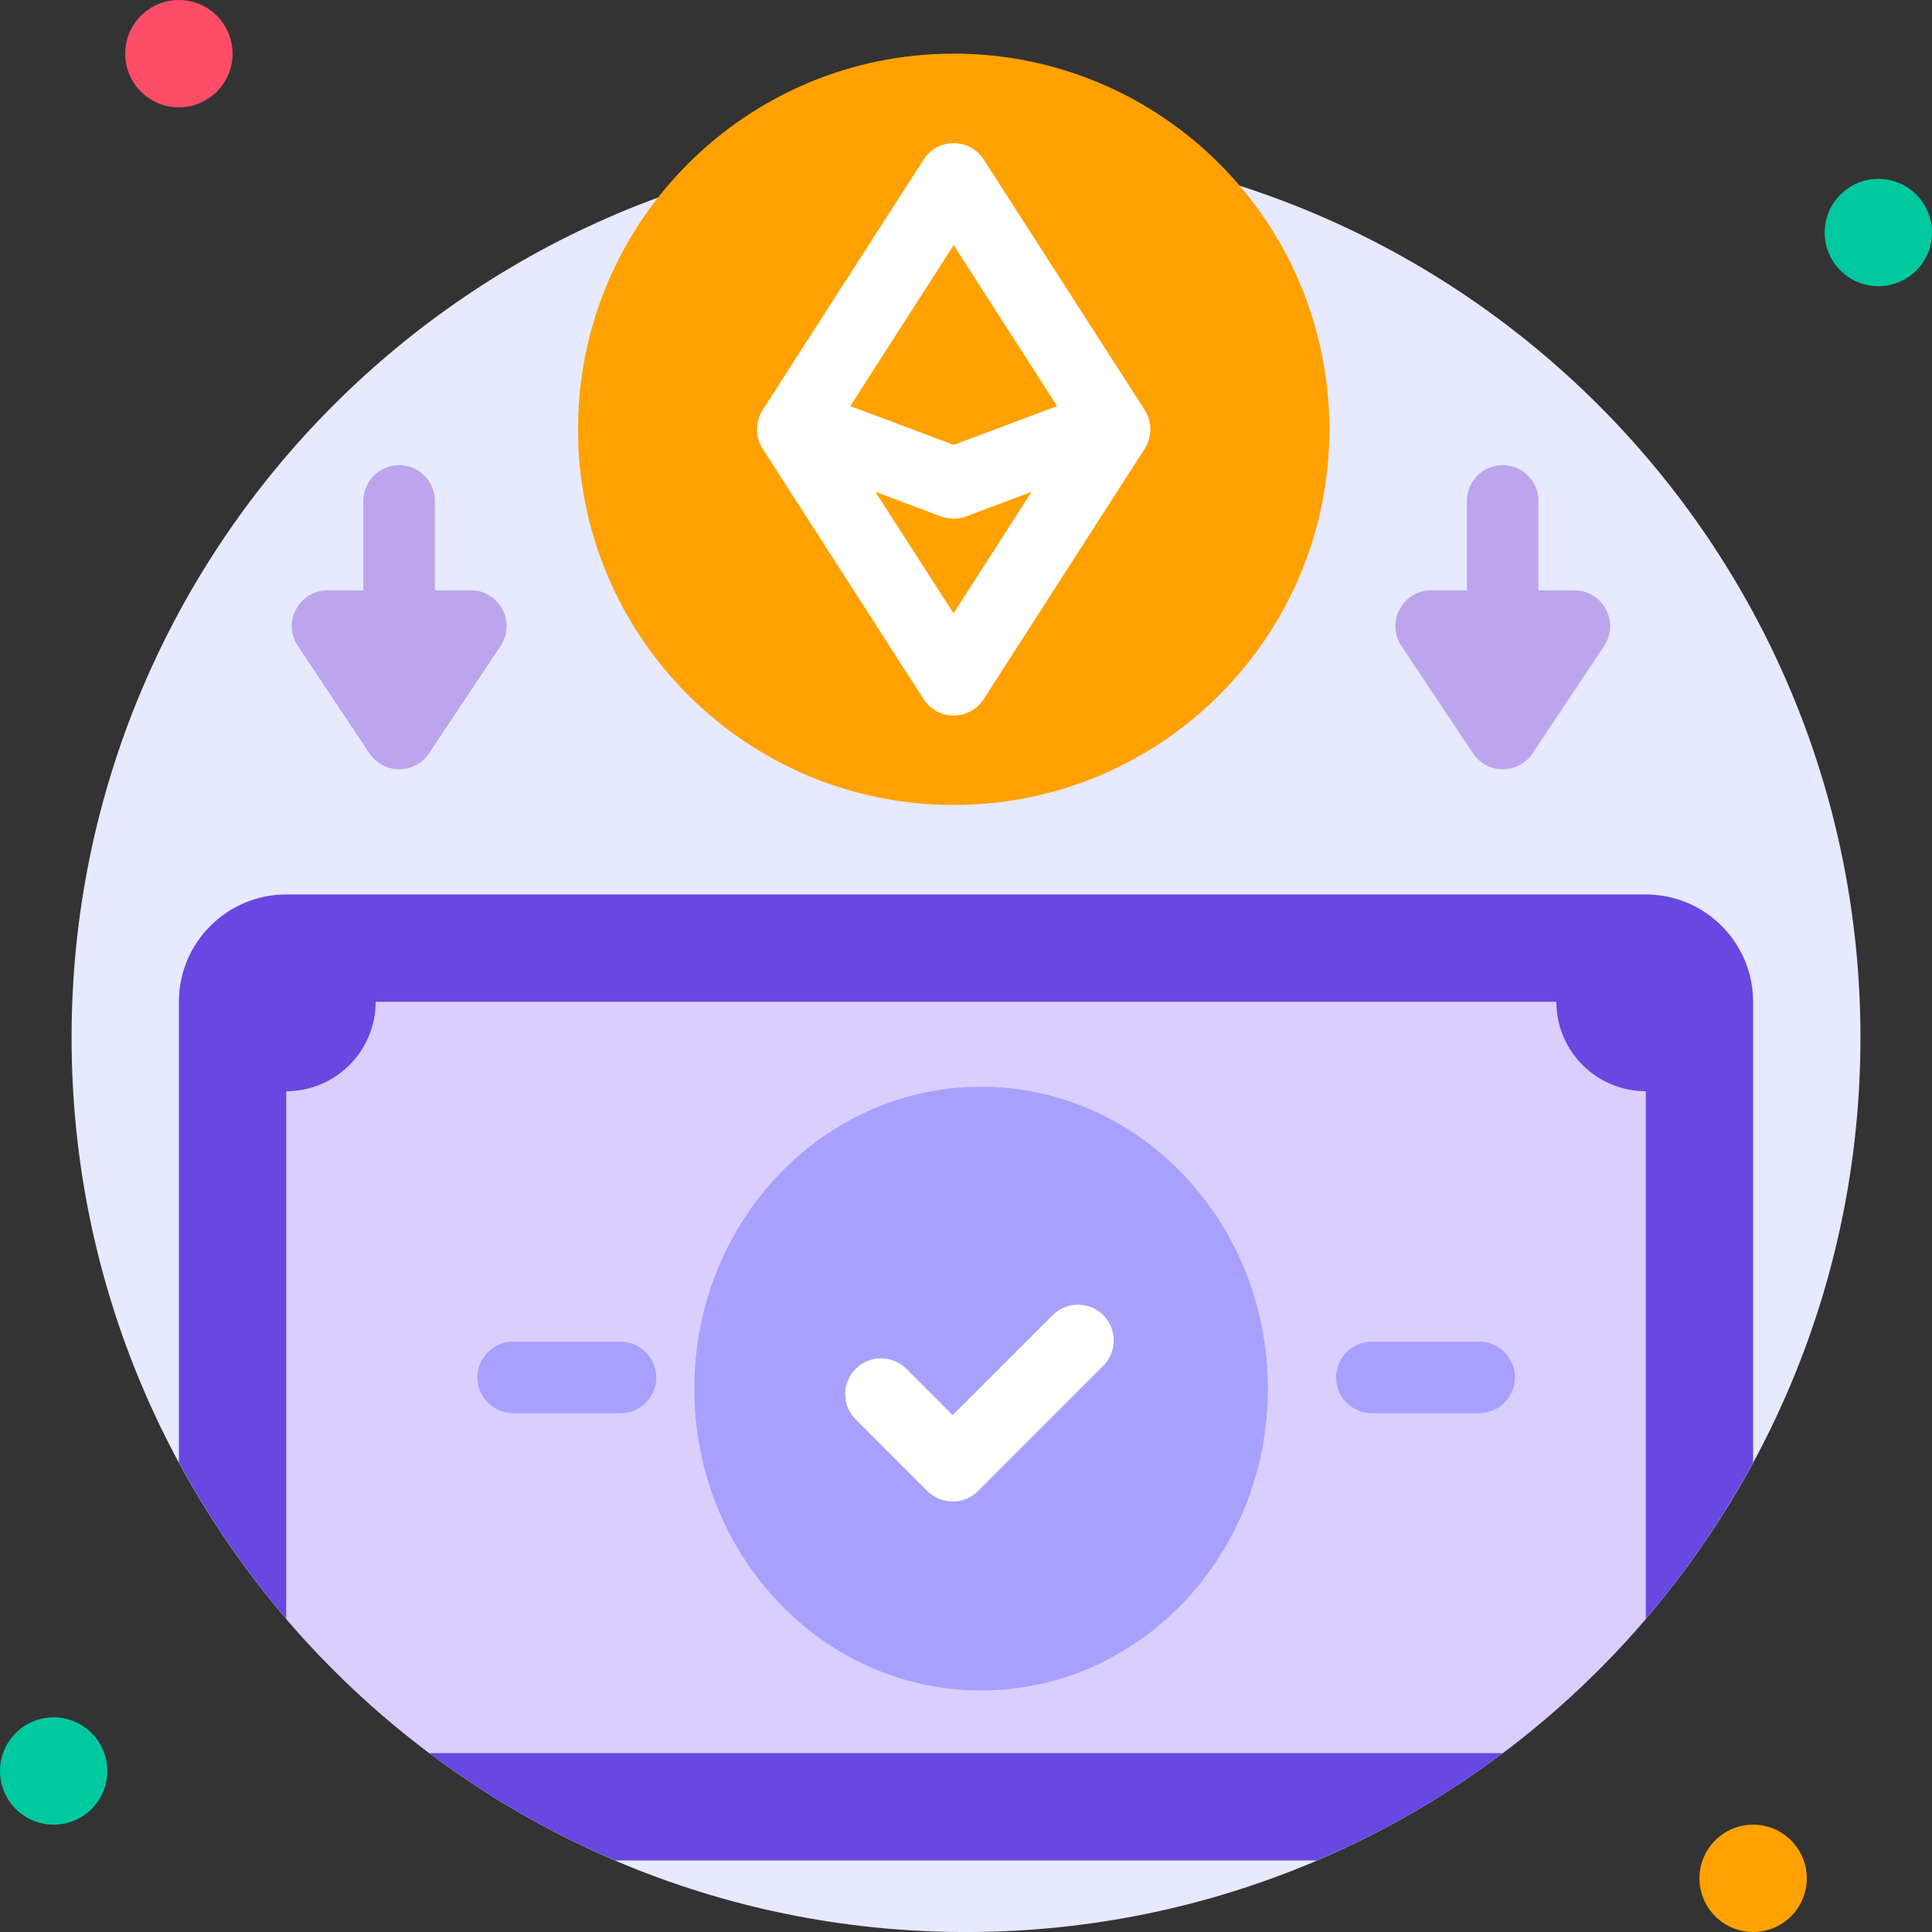 <svg width="64" height="64" viewBox="0 0 64 64" fill="none" xmlns="http://www.w3.org/2000/svg">
<rect x="0" y="0" width="64" height="64" fill="#333333" stroke="none"/>
<g id="Image" clip-path="url(#clip0_3403_13339)">
<path id="Vector" d="M32.001 64.001C48.365 64.001 61.63 50.735 61.63 34.371C61.63 18.007 48.365 4.741 32.001 4.741C15.637 4.741 2.371 18.007 2.371 34.371C2.371 50.735 15.637 64.001 32.001 64.001Z" fill="#E7E9FF"/>
<path id="Vector_2" d="M5.926 3.556C6.908 3.556 7.704 2.76 7.704 1.778C7.704 0.796 6.908 0 5.926 0C4.944 0 4.148 0.796 4.148 1.778C4.148 2.76 4.944 3.556 5.926 3.556Z" fill="#FF4D69"/>
<path id="Vector_3" d="M62.223 9.481C63.205 9.481 64.001 8.685 64.001 7.704C64.001 6.722 63.205 5.926 62.223 5.926C61.241 5.926 60.445 6.722 60.445 7.704C60.445 8.685 61.241 9.481 62.223 9.481Z" fill="#00C99F"/>
<path id="Vector_4" d="M58.075 64C59.056 64 59.852 63.204 59.852 62.222C59.852 61.24 59.056 60.444 58.075 60.444C57.093 60.444 56.297 61.24 56.297 62.222C56.297 63.204 57.093 64 58.075 64Z" fill="#FFA100"/>
<path id="Vector_5" d="M1.778 60.444C2.76 60.444 3.556 59.648 3.556 58.666C3.556 57.685 2.76 56.889 1.778 56.889C0.796 56.889 0 57.685 0 58.666C0 59.648 0.796 60.444 1.778 60.444Z" fill="#00C99F"/>
<path id="Vector_6" d="M31.593 26.666C38.466 26.666 44.037 21.095 44.037 14.222C44.037 7.349 38.466 1.777 31.593 1.777C24.72 1.777 19.148 7.349 19.148 14.222C19.148 21.095 24.72 26.666 31.593 26.666Z" fill="#FFA100"/>
<path id="Vector_7" d="M37.921 13.583L32.587 5.286C32.125 4.563 31.058 4.563 30.596 5.286L25.263 13.583C25.014 13.974 25.014 14.472 25.263 14.863L30.596 23.159C31.058 23.882 32.125 23.882 32.587 23.159L37.921 14.863C38.169 14.472 38.169 13.974 37.921 13.583ZM31.592 8.119L35.017 13.452L31.592 14.738L28.166 13.452L31.592 8.119ZM31.592 20.326L28.996 16.291L31.171 17.109C31.432 17.203 31.728 17.209 32.001 17.109L34.175 16.291L31.58 20.326H31.592Z" fill="white"/>
<path id="Vector_8" d="M58.074 33.185V48.445C54.904 54.317 49.807 58.993 43.627 61.63H20.373C14.192 58.993 9.096 54.317 5.926 48.445V33.185C5.926 31.224 7.52 29.63 9.481 29.63H54.518C56.48 29.63 58.074 31.224 58.074 33.185Z" fill="#6947E2"/>
<path id="Vector_9" d="M54.52 36.148V53.63C53.109 55.277 51.515 56.771 49.779 58.074H14.223C12.487 56.771 10.893 55.277 9.482 53.63V36.148C11.118 36.148 12.445 34.821 12.445 33.185H51.556C51.556 34.821 52.884 36.148 54.52 36.148Z" fill="#DACEFF"/>
<path id="Vector_10" d="M32.5 56C37.747 56 42 51.523 42 46C42 40.477 37.747 36 32.5 36C27.253 36 23 40.477 23 46C23 51.523 27.253 56 32.5 56Z" fill="#A8A0FF"/>
<path id="Vector_11" d="M30.717 49.392L28.347 47.021C27.884 46.559 27.884 45.806 28.347 45.344C28.809 44.882 29.561 44.882 30.024 45.344L31.558 46.879L34.871 43.566C35.333 43.104 36.086 43.104 36.548 43.566C37.01 44.029 37.01 44.781 36.548 45.243L32.4 49.392C31.938 49.854 31.185 49.854 30.723 49.392H30.717Z" fill="white"/>
<path id="Vector_12" d="M20.555 46.815H17C16.348 46.815 15.815 46.281 15.815 45.63C15.815 44.978 16.348 44.444 17 44.444H20.555C21.207 44.444 21.74 44.978 21.74 45.63C21.74 46.281 21.207 46.815 20.555 46.815Z" fill="#A8A0FF"/>
<path id="Vector_13" d="M49.001 46.815H45.445C44.793 46.815 44.26 46.281 44.26 45.63C44.26 44.978 44.793 44.444 45.445 44.444H49.001C49.652 44.444 50.186 44.978 50.186 45.63C50.186 46.281 49.652 46.815 49.001 46.815Z" fill="#A8A0FF"/>
<path id="Vector_14" d="M15.592 19.555H14.407V16.592C14.407 15.941 13.874 15.407 13.222 15.407C12.57 15.407 12.037 15.941 12.037 16.592V19.555H10.851C9.909 19.555 9.34 20.61 9.868 21.398L12.238 24.954C12.706 25.659 13.743 25.659 14.211 24.954L16.582 21.398C17.103 20.616 16.546 19.555 15.598 19.555H15.592Z" fill="#BCA5ED"/>
<path id="Vector_15" d="M52.149 19.555H50.964V16.592C50.964 15.941 50.43 15.407 49.779 15.407C49.127 15.407 48.593 15.941 48.593 16.592V19.555H47.408C46.466 19.555 45.897 20.61 46.424 21.398L48.795 24.954C49.263 25.659 50.3 25.659 50.768 24.954L53.139 21.398C53.66 20.616 53.103 19.555 52.155 19.555H52.149Z" fill="#BCA5ED"/>
</g>
<defs>
<clipPath id="clip0_3403_13339">
<rect width="64" height="64" fill="white"/>
</clipPath>
</defs>
</svg>
